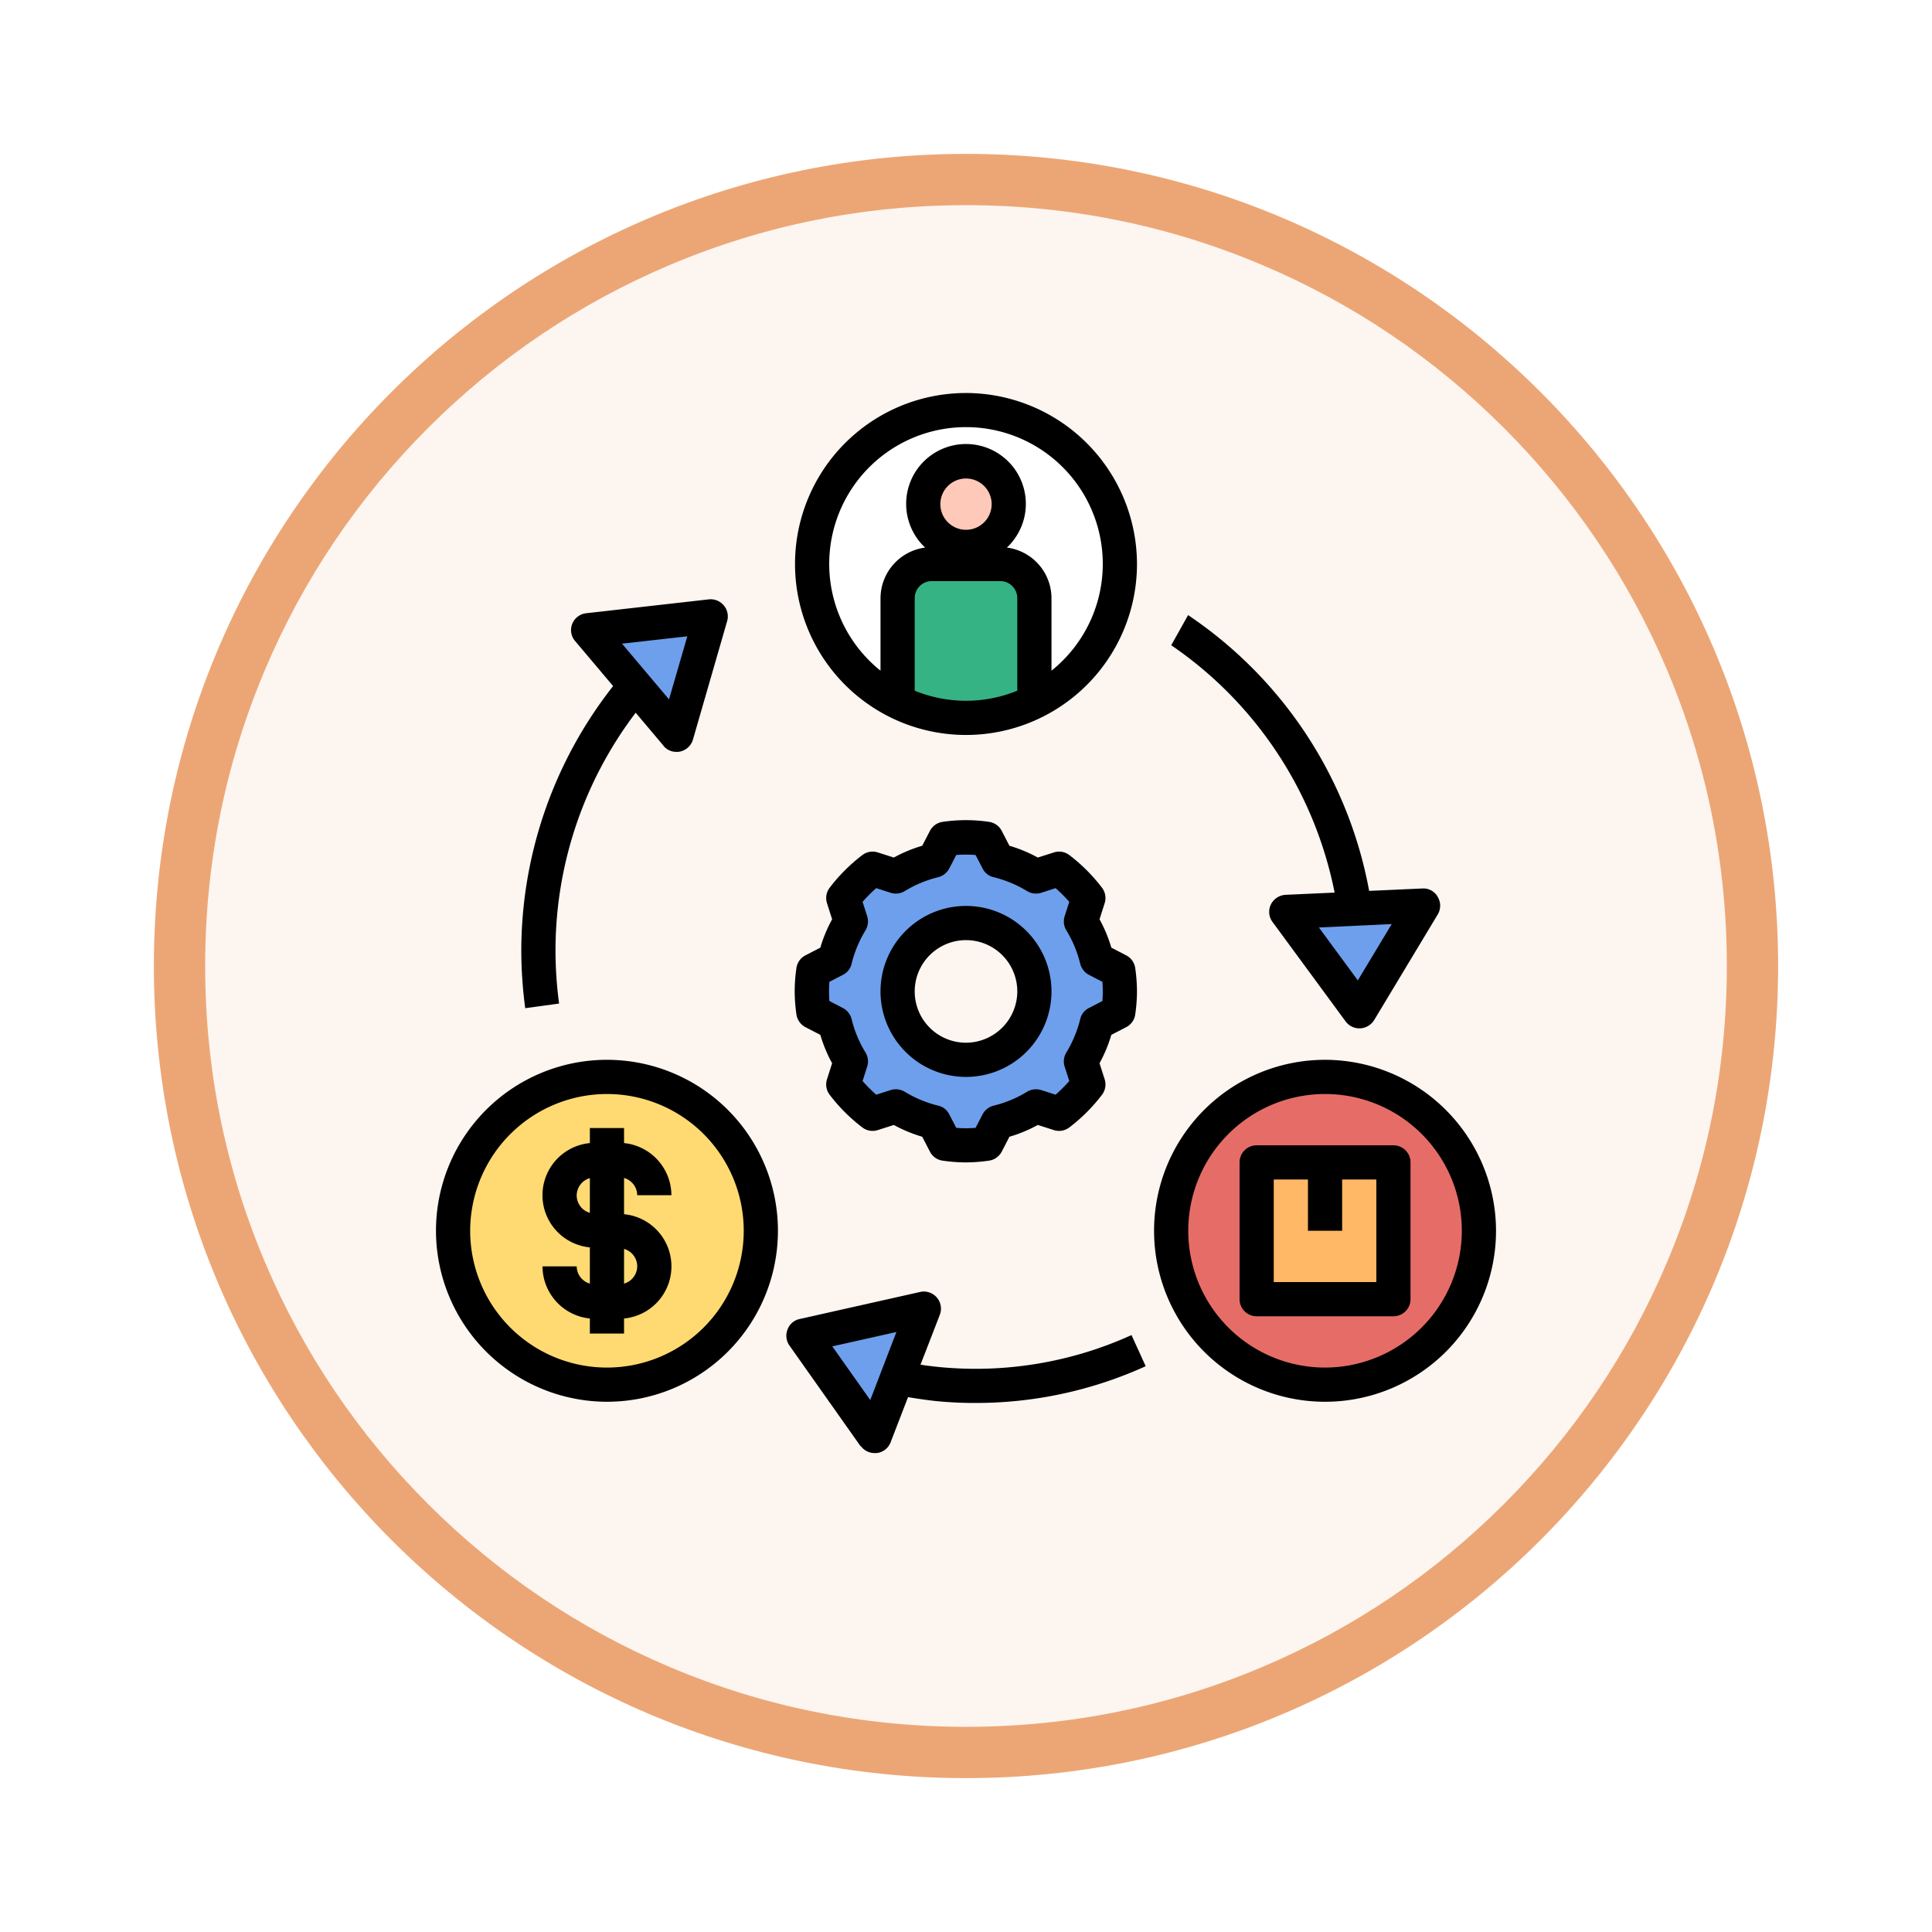 <svg xmlns="http://www.w3.org/2000/svg" xmlns:xlink="http://www.w3.org/1999/xlink" width="113" height="113" viewBox="0 0 113 113">
  <defs>
    <filter id="Trazado_982547" x="0" y="0" width="113" height="113" filterUnits="userSpaceOnUse">
      <feOffset dy="3" input="SourceAlpha"/>
      <feGaussianBlur stdDeviation="3" result="blur"/>
      <feFlood flood-opacity="0.161"/>
      <feComposite operator="in" in2="blur"/>
      <feComposite in="SourceGraphic"/>
    </filter>
  </defs>
  <g id="Grupo_1224555" data-name="Grupo 1224555" transform="translate(-743.5 -10129.013)">
    <g id="Grupo_1224245" data-name="Grupo 1224245" transform="translate(752.5 10135.013)">
      <g id="Grupo_1224091" data-name="Grupo 1224091">
        <g id="Grupo_1223183" data-name="Grupo 1223183" transform="translate(0)">
          <g id="Grupo_1211217" data-name="Grupo 1211217">
            <g id="Grupo_1210736" data-name="Grupo 1210736">
              <g id="Grupo_1210537" data-name="Grupo 1210537">
                <g id="Grupo_1164202" data-name="Grupo 1164202">
                  <g id="Grupo_1158168" data-name="Grupo 1158168">
                    <g id="Grupo_1152576" data-name="Grupo 1152576">
                      <g id="Grupo_1148633" data-name="Grupo 1148633">
                        <g id="Grupo_1148525" data-name="Grupo 1148525">
                          <g transform="matrix(1, 0, 0, 1, -9, -6)" filter="url(#Trazado_982547)">
                            <g id="Trazado_982547-2" data-name="Trazado 982547" transform="translate(9 6)" fill="#fcf5f0">
                              <path d="M 47.5 93.5 C 41.289 93.5 35.265 92.284 29.595 89.886 C 24.118 87.569 19.198 84.252 14.973 80.027 C 10.748 75.802 7.431 70.882 5.114 65.405 C 2.716 59.735 1.5 53.711 1.5 47.5 C 1.5 41.289 2.716 35.265 5.114 29.595 C 7.431 24.118 10.748 19.198 14.973 14.973 C 19.198 10.748 24.118 7.431 29.595 5.114 C 35.265 2.716 41.289 1.5 47.5 1.5 C 53.711 1.5 59.735 2.716 65.405 5.114 C 70.882 7.431 75.802 10.748 80.027 14.973 C 84.252 19.198 87.569 24.118 89.886 29.595 C 92.284 35.265 93.5 41.289 93.5 47.5 C 93.5 53.711 92.284 59.735 89.886 65.405 C 87.569 70.882 84.252 75.802 80.027 80.027 C 75.802 84.252 70.882 87.569 65.405 89.886 C 59.735 92.284 53.711 93.5 47.5 93.5 Z" stroke="none"/>
                              <path d="M 47.5 3 C 41.491 3 35.664 4.176 30.18 6.496 C 24.881 8.737 20.122 11.946 16.034 16.034 C 11.946 20.122 8.737 24.881 6.496 30.18 C 4.176 35.664 3 41.491 3 47.5 C 3 53.509 4.176 59.336 6.496 64.82 C 8.737 70.119 11.946 74.878 16.034 78.966 C 20.122 83.054 24.881 86.263 30.18 88.504 C 35.664 90.824 41.491 92 47.5 92 C 53.509 92 59.336 90.824 64.82 88.504 C 70.119 86.263 74.878 83.054 78.966 78.966 C 83.054 74.878 86.263 70.119 88.504 64.82 C 90.824 59.336 92 53.509 92 47.5 C 92 41.491 90.824 35.664 88.504 30.18 C 86.263 24.881 83.054 20.122 78.966 16.034 C 74.878 11.946 70.119 8.737 64.82 6.496 C 59.336 4.176 53.509 3 47.5 3 M 47.5 -7.62939453125e-06 C 73.734 -7.62939453125e-06 95 21.266 95 47.5 C 95 73.734 73.734 95 47.5 95 C 21.266 95 -7.62939453125e-06 73.734 -7.62939453125e-06 47.5 C -7.62939453125e-06 21.266 21.266 -7.62939453125e-06 47.5 -7.62939453125e-06 Z" stroke="none" fill="#eca675"/>
                            </g>
                          </g>
                        </g>
                      </g>
                    </g>
                  </g>
                </g>
              </g>
            </g>
          </g>
        </g>
      </g>
    </g>
    <g id="trading_17197554" transform="translate(768 10151)">
      <circle id="Elipse_14761" data-name="Elipse 14761" cx="9" cy="9" r="9" transform="translate(23 2)" fill="#fff"/>
      <circle id="Elipse_14762" data-name="Elipse 14762" cx="2.5" cy="2.5" r="2.5" transform="translate(29.5 5)" fill="#ffc9b9"/>
      <circle id="Elipse_14763" data-name="Elipse 14763" cx="9" cy="9" r="9" transform="translate(2 41)" fill="#ffda73"/>
      <g id="Grupo_1224554" data-name="Grupo 1224554">
        <path id="Trazado_1180710" data-name="Trazado 1180710" d="M40.91,34.79l-1.26-.65a7.854,7.854,0,0,0-.93-2.23l.43-1.36a9.122,9.122,0,0,0-1.7-1.7l-1.36.43a7.854,7.854,0,0,0-2.23-.93l-.65-1.26a8.179,8.179,0,0,0-2.42,0l-.65,1.26a7.854,7.854,0,0,0-2.23.93l-1.36-.43a9.122,9.122,0,0,0-1.7,1.7l.43,1.36a7.854,7.854,0,0,0-.93,2.23l-1.26.65a8.179,8.179,0,0,0,0,2.42l1.26.65a7.854,7.854,0,0,0,.93,2.23l-.43,1.36a9.122,9.122,0,0,0,1.7,1.7l1.36-.43a7.854,7.854,0,0,0,2.23.93l.65,1.26a8.179,8.179,0,0,0,2.42,0l.65-1.26a7.854,7.854,0,0,0,2.23-.93l1.36.43a9.122,9.122,0,0,0,1.7-1.7l-.43-1.36a7.854,7.854,0,0,0,.93-2.23l1.26-.65a8.179,8.179,0,0,0,0-2.42ZM32,40a4,4,0,1,1,4-4A4,4,0,0,1,32,40Z" fill="#6d9fed"/>
        <path id="Trazado_1180711" data-name="Trazado 1180711" d="M15.07,21,9.91,14.88l7.17-.81Z" fill="#6d9fed"/>
        <path id="Trazado_1180712" data-name="Trazado 1180712" d="M50.73,31.36l7.99-.37L55,37.17Z" fill="#6d9fed"/>
        <path id="Trazado_1180713" data-name="Trazado 1180713" d="M29.53,54.53,26.66,62l-4.17-5.89Z" fill="#6d9fed"/>
      </g>
      <path id="Trazado_1180714" data-name="Trazado 1180714" d="M36,19.06V13a2.006,2.006,0,0,0-2-2H30a2.006,2.006,0,0,0-2,2v6.06a8.981,8.981,0,0,0,8,0Z" fill="#36b385"/>
      <circle id="Elipse_14764" data-name="Elipse 14764" cx="9" cy="9" r="9" transform="translate(44 41)" fill="#e66d67"/>
      <path id="Trazado_1180715" data-name="Trazado 1180715" d="M49,46h8v8H49Z" fill="#ffb866"/>
      <path id="Trazado_1180716" data-name="Trazado 1180716" d="M44,15.75a22.908,22.908,0,0,1,9.56,14.47l-2.87.13a1.018,1.018,0,0,0-.86.57.988.988,0,0,0,.1,1.02l4.27,5.81a1,1,0,0,0,.81.41h.05a1.025,1.025,0,0,0,.81-.48l3.72-6.18a1,1,0,0,0,0-1.03.957.957,0,0,0-.91-.49l-3.1.14A24.853,24.853,0,0,0,44.99,13.99l-.98,1.75ZM54.92,35.36l-2.28-3.1,4.26-.2-1.98,3.29Z"/>
      <path id="Trazado_1180717" data-name="Trazado 1180717" d="M9.23,52.08h-2A3.079,3.079,0,0,0,10,55.13v.88h2v-.88a3.064,3.064,0,0,0,0-6.1V46.91a1.062,1.062,0,0,1,.77,1.01h2A3.079,3.079,0,0,0,12,44.87v-.88H10v.88a3.064,3.064,0,0,0,0,6.1v2.12A1.062,1.062,0,0,1,9.23,52.08Zm3.54,0A1.062,1.062,0,0,1,12,53.09V51.06a1.062,1.062,0,0,1,.77,1.01ZM9.23,47.93A1.062,1.062,0,0,1,10,46.92v2.03a1.062,1.062,0,0,1-.77-1.01Z"/>
      <path id="Trazado_1180718" data-name="Trazado 1180718" d="M41.37,38.09a.987.987,0,0,0,.53-.76,9.522,9.522,0,0,0,.1-1.34,9.63,9.63,0,0,0-.1-1.34,1,1,0,0,0-.53-.76l-.87-.45a8.311,8.311,0,0,0-.69-1.66l.3-.94a.993.993,0,0,0-.16-.91,10.055,10.055,0,0,0-1.9-1.9.993.993,0,0,0-.91-.16l-.94.3a8.311,8.311,0,0,0-1.66-.69l-.45-.87a.987.987,0,0,0-.76-.53,9.257,9.257,0,0,0-2.68,0,1,1,0,0,0-.76.53l-.45.87a8.311,8.311,0,0,0-1.66.69l-.94-.3a.993.993,0,0,0-.91.16,10.055,10.055,0,0,0-1.9,1.9.993.993,0,0,0-.16.91l.3.94a8.311,8.311,0,0,0-.69,1.66l-.87.45a.987.987,0,0,0-.53.76,9.522,9.522,0,0,0-.1,1.34,9.63,9.63,0,0,0,.1,1.34,1,1,0,0,0,.53.76l.87.45a8.311,8.311,0,0,0,.69,1.66l-.3.94a.993.993,0,0,0,.16.91,10.056,10.056,0,0,0,1.9,1.9.993.993,0,0,0,.91.16l.94-.3a8.311,8.311,0,0,0,1.66.69l.45.87a.987.987,0,0,0,.76.53,9.522,9.522,0,0,0,1.34.1,9.63,9.63,0,0,0,1.34-.1,1,1,0,0,0,.76-.53l.45-.87a8.311,8.311,0,0,0,1.66-.69l.94.3a.993.993,0,0,0,.91-.16,10.055,10.055,0,0,0,1.9-1.9.993.993,0,0,0,.16-.91l-.3-.94a8.311,8.311,0,0,0,.69-1.66Zm-1.39-1.53-.79.41a.957.957,0,0,0-.51.65,6.94,6.94,0,0,1-.81,1.95,1.009,1.009,0,0,0-.1.83l.27.84a8.629,8.629,0,0,1-.8.8l-.84-.27a1.009,1.009,0,0,0-.83.1,6.82,6.82,0,0,1-1.95.81,1.015,1.015,0,0,0-.65.51l-.41.79a7.105,7.105,0,0,1-1.13,0l-.41-.79a.957.957,0,0,0-.65-.51,6.94,6.94,0,0,1-1.95-.81,1.009,1.009,0,0,0-.83-.1l-.84.27a8.629,8.629,0,0,1-.8-.8l.27-.84a1.009,1.009,0,0,0-.1-.83,6.82,6.82,0,0,1-.81-1.95,1.015,1.015,0,0,0-.51-.65l-.79-.41a7.85,7.85,0,0,1,0-1.12l.79-.41a.957.957,0,0,0,.51-.65,6.941,6.941,0,0,1,.81-1.95,1.009,1.009,0,0,0,.1-.83l-.27-.84a8.629,8.629,0,0,1,.8-.8l.84.27a1.009,1.009,0,0,0,.83-.1,6.82,6.82,0,0,1,1.95-.81,1.015,1.015,0,0,0,.65-.51l.41-.79a7.1,7.1,0,0,1,1.13,0l.41.79a.957.957,0,0,0,.65.51,6.941,6.941,0,0,1,1.95.81,1.009,1.009,0,0,0,.83.1l.84-.27a8.629,8.629,0,0,1,.8.8l-.27.84a1.009,1.009,0,0,0,.1.83,6.82,6.82,0,0,1,.81,1.95,1.015,1.015,0,0,0,.51.65l.79.41a7.85,7.85,0,0,1,0,1.12Z"/>
      <path id="Trazado_1180719" data-name="Trazado 1180719" d="M32,31a5,5,0,1,0,5,5A5,5,0,0,0,32,31Zm0,8a3,3,0,1,1,3-3A3.009,3.009,0,0,1,32,39Z"/>
      <path id="Trazado_1180720" data-name="Trazado 1180720" d="M11,60A10,10,0,1,0,1,50,10.016,10.016,0,0,0,11,60Zm0-18a8,8,0,1,1-8,8A8.011,8.011,0,0,1,11,42Z"/>
      <path id="Trazado_1180721" data-name="Trazado 1180721" d="M14.31,21.64a.978.978,0,0,0,.76.35.749.749,0,0,0,.21-.02,1.006,1.006,0,0,0,.75-.7l2-6.93a.989.989,0,0,0-.2-.92,1,1,0,0,0-.88-.35l-7.16.81a1,1,0,0,0-.82.62.981.981,0,0,0,.17,1.01l2.22,2.63A25.064,25.064,0,0,0,5.99,33.57a25.813,25.813,0,0,0,.23,3.41l1.98-.27a23.547,23.547,0,0,1-.21-3.14A23.015,23.015,0,0,1,12.68,19.7l1.62,1.92Zm1.39-6.41-1.07,3.69-2.75-3.26Z"/>
      <path id="Trazado_1180722" data-name="Trazado 1180722" d="M25.84,62.58a.987.987,0,0,0,.82.42h.12a.986.986,0,0,0,.81-.63l1.02-2.64c.54.09,1.09.17,1.64.23a22.845,22.845,0,0,0,2.33.11,23.981,23.981,0,0,0,9.93-2.15l-.83-1.82a22.041,22.041,0,0,1-11.24,1.87c-.37-.04-.74-.08-1.1-.14l1.13-2.92a1,1,0,0,0-1.16-1.33l-7.04,1.58a.968.968,0,0,0-.71.62.992.992,0,0,0,.12.94l4.16,5.89Zm2.09-6.66L26.4,59.9l-2.22-3.14Z"/>
      <path id="Trazado_1180723" data-name="Trazado 1180723" d="M32,1A10,10,0,1,0,42,11,10.016,10.016,0,0,0,32,1ZM29,18.41V13a1,1,0,0,1,1-1h4a1,1,0,0,1,1,1v5.41a7.922,7.922,0,0,1-6,0ZM30.5,7.5A1.5,1.5,0,1,1,32,9,1.5,1.5,0,0,1,30.5,7.5ZM37,17.24V13a2.991,2.991,0,0,0-2.61-2.96,3.5,3.5,0,1,0-4.78,0A3,3,0,0,0,27,13v4.24a8,8,0,1,1,10,0Z"/>
      <path id="Trazado_1180724" data-name="Trazado 1180724" d="M57,45H49a1,1,0,0,0-1,1v8a1,1,0,0,0,1,1h8a1,1,0,0,0,1-1V46A1,1,0,0,0,57,45Zm-1,8H50V47h2v3h2V47h2Z"/>
      <path id="Trazado_1180725" data-name="Trazado 1180725" d="M53,40A10,10,0,1,0,63,50,10.016,10.016,0,0,0,53,40Zm0,18a8,8,0,1,1,8-8A8.011,8.011,0,0,1,53,58Z"/>
    </g>
  </g>
</svg>
